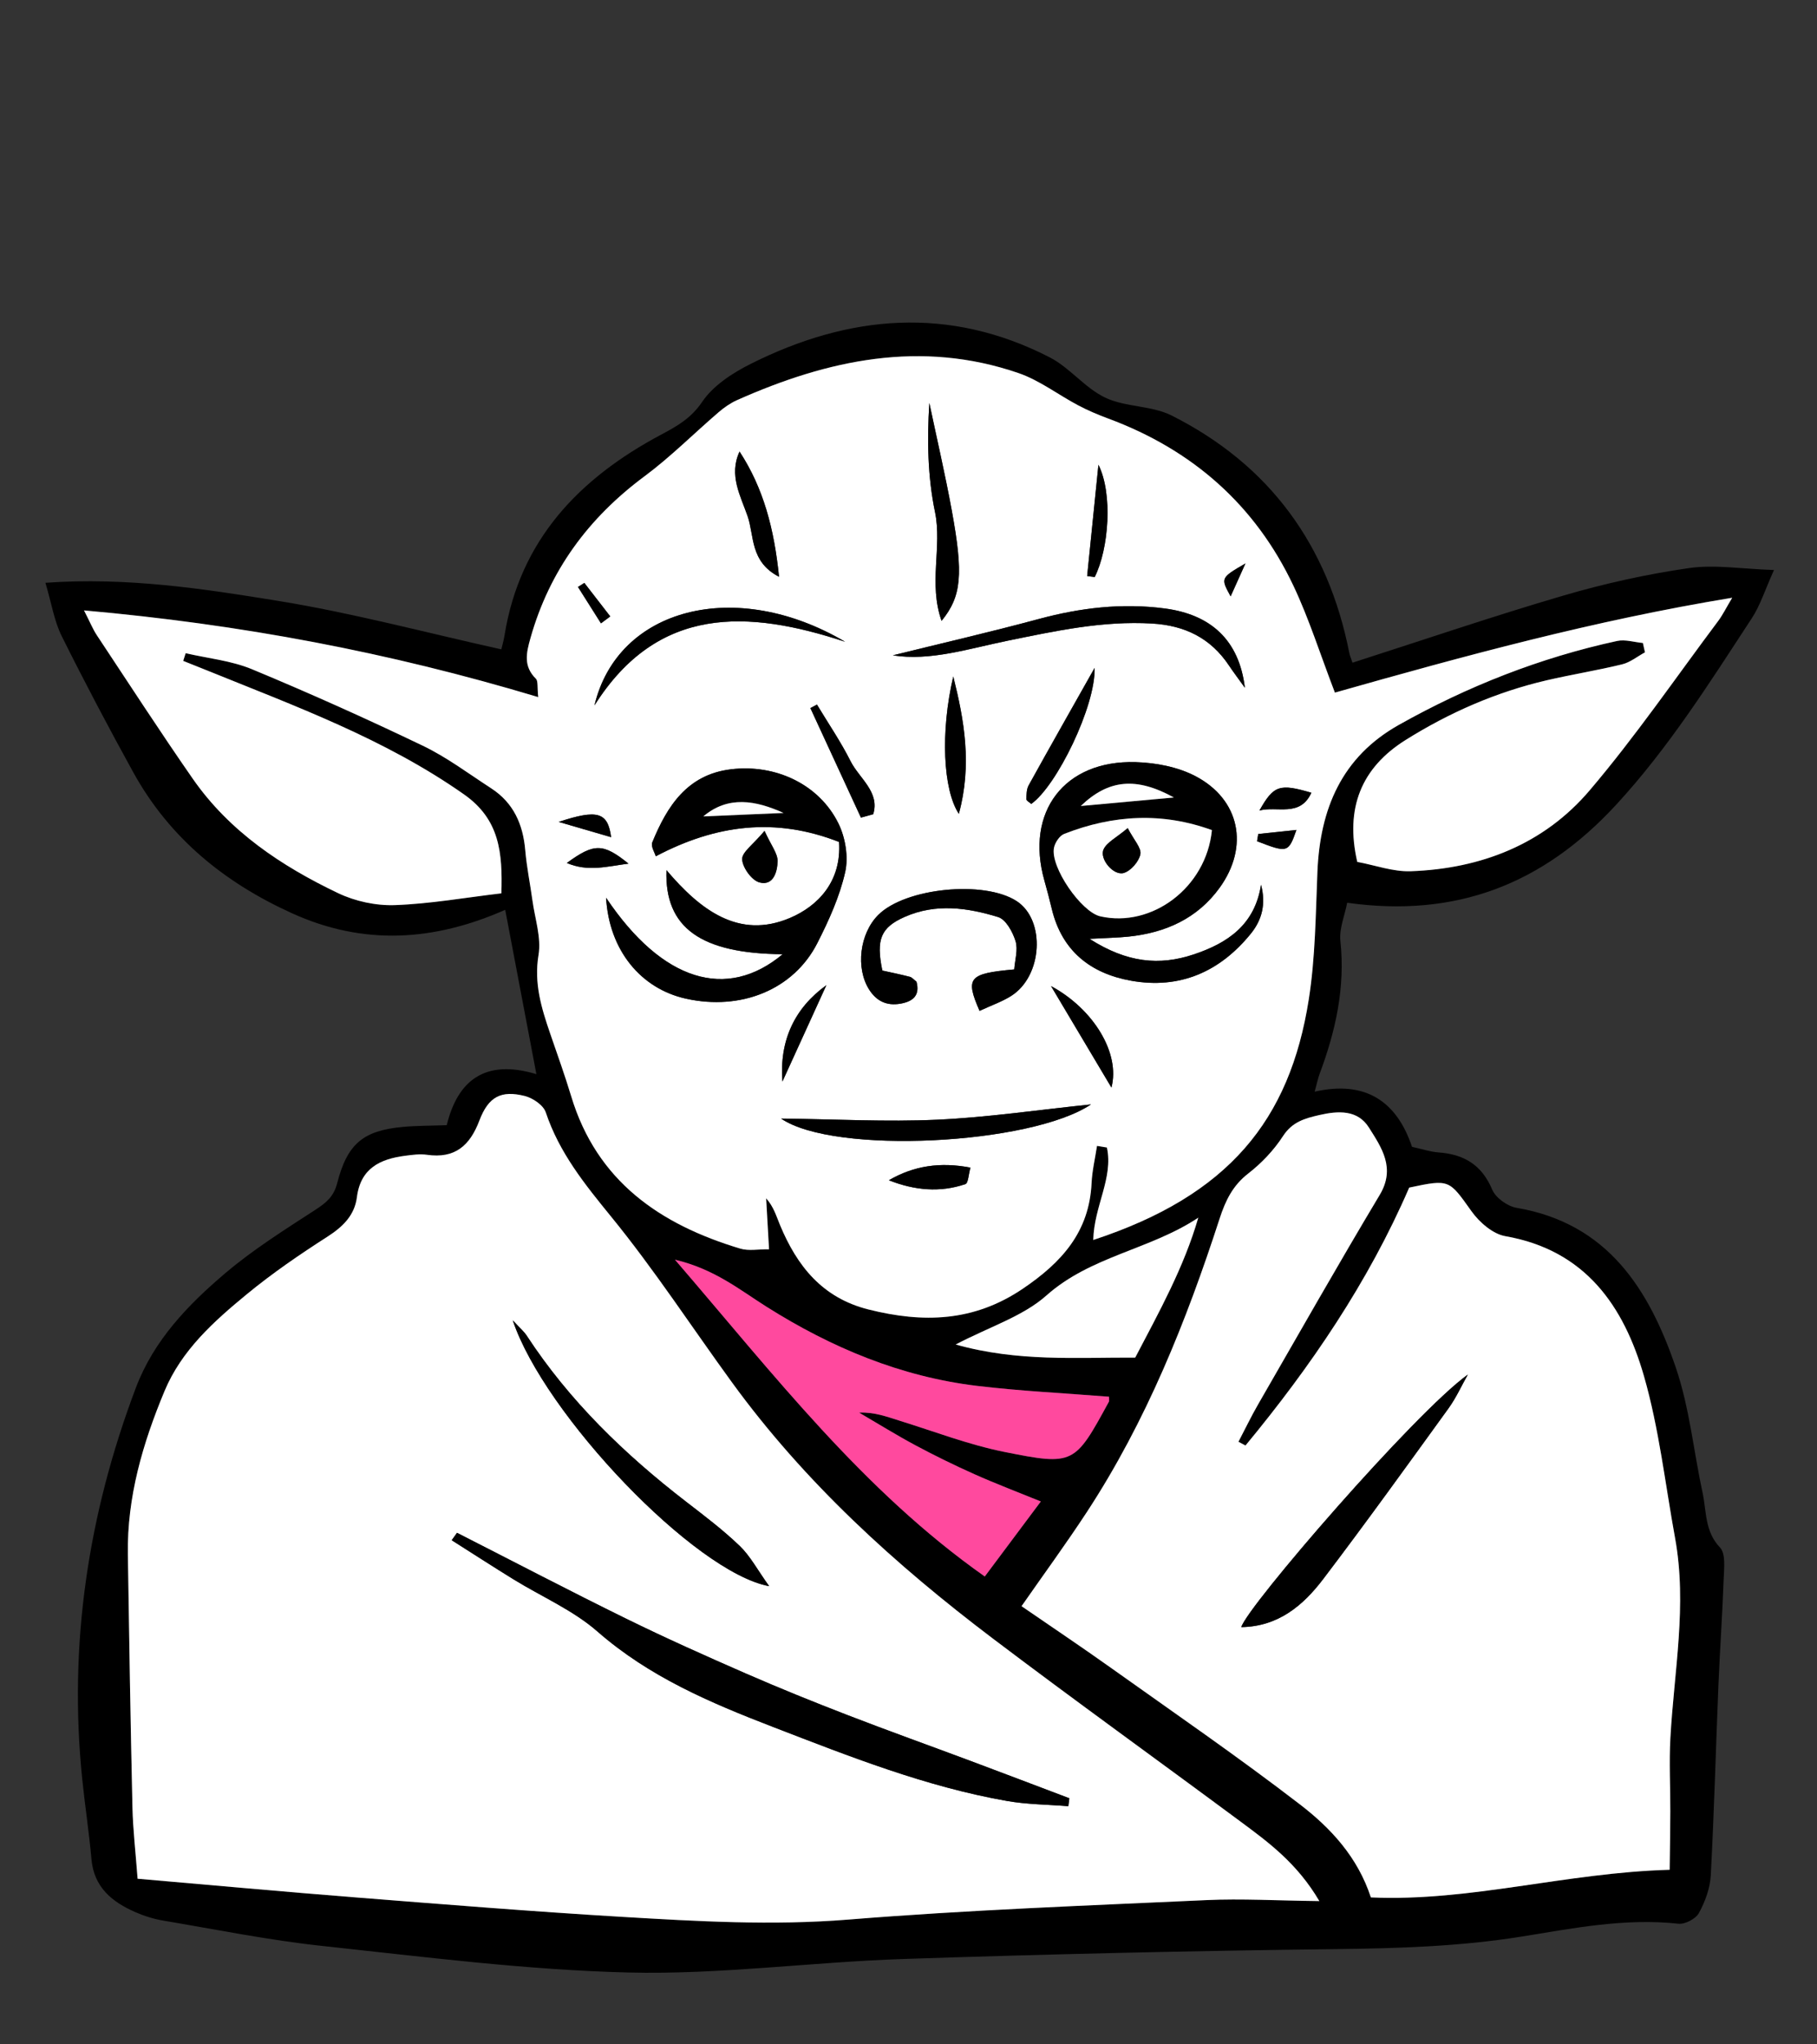<?xml version="1.0" encoding="UTF-8"?>
<svg width="400px" height="450px" viewBox="0 0 400 450" version="1.1" xmlns="http://www.w3.org/2000/svg" xmlns:xlink="http://www.w3.org/1999/xlink">
    <rect x="0" y="0" width="400" height="450" fill="#333333" stroke="none"/>
    <title>yoda</title>
    <g id="yoda" stroke="none" stroke-width="1" fill="none" fill-rule="evenodd">
        <g id="Group-36" transform="translate(10, 71)">
            <path d="M200.382,224.95 C214.102,228.797 226.927,227.771 239.911,227.831 C245.236,217.654 250.623,207.979 253.796,197.032 C243.211,204.077 230.146,205.459 220.375,214.148 C215.183,218.764 207.892,221.019 200.382,224.95 M234.14,236.441 C224.24,235.652 214.631,235.2 205.105,234.056 C188.281,232.037 173.009,225.637 158.746,216.638 C152.827,212.904 147.294,208.343 138.585,206.28 C160.487,231.719 179.939,257.085 206.792,276.014 C210.957,270.44 214.928,265.125 219.131,259.5 C213.821,257.335 209.125,255.559 204.549,253.514 C200.141,251.546 195.794,249.418 191.538,247.139 C187.327,244.885 183.265,242.354 179.137,239.945 C182.493,239.797 185.21,240.844 187.986,241.705 C195.662,244.085 203.238,247.012 211.081,248.588 C226.451,251.677 226.599,251.319 234.114,237.547 C234.22,237.351 234.133,237.052 234.14,236.441 M264.187,247.181 C263.671,246.906 263.155,246.63 262.639,246.354 C264.077,243.608 265.421,240.807 266.967,238.123 C275.841,222.721 284.615,207.259 293.741,192.007 C297.283,186.087 294.124,181.582 291.352,177.185 C288.874,173.257 284.621,173.476 280.402,174.449 C277.208,175.185 274.469,175.952 272.445,179.072 C270.428,182.183 267.722,185.037 264.783,187.315 C261.354,189.972 259.757,193.334 258.48,197.269 C251.142,219.884 242.341,241.865 229.242,261.865 C224.721,268.767 219.839,275.433 214.885,282.549 C221.591,287.164 228.039,291.475 234.355,295.972 C248.383,305.963 262.589,315.727 276.228,326.225 C282.943,331.393 288.875,337.748 291.789,346.654 C313.561,347.632 334.756,341.201 357.566,340.57 C357.617,336.107 357.694,331.911 357.706,327.714 C357.721,322.342 357.426,316.955 357.721,311.599 C358.528,296.92 361.447,282.295 358.753,267.539 C356.58,255.635 355.236,243.486 351.909,231.91 C347.48,216.492 339.004,204.177 321.378,201.102 C318.629,200.624 315.674,198.044 313.945,195.626 C308.987,188.689 309.162,188.505 300.225,190.414 C291.211,211.24 278.572,229.781 264.187,247.181 M280.446,347.462 C275.546,339.132 269.271,334.541 263.064,329.939 C244.927,316.493 226.591,303.311 208.588,289.688 C187.047,273.389 167.166,255.313 151.171,233.335 C142.315,221.165 134.07,208.506 124.578,196.859 C118.729,189.682 113.115,182.743 110.144,173.842 C109.617,172.262 107.282,170.683 105.5,170.24 C100.337,168.956 97.536,170.373 95.535,175.652 C93.424,181.221 90.121,184.072 83.986,183.191 C82.42,182.966 80.758,183.203 79.163,183.409 C73.666,184.12 69.384,186.167 68.575,192.513 C68.066,196.511 65.493,199.027 62.09,201.212 C55.984,205.131 49.954,209.257 44.359,213.861 C37.085,219.846 29.977,226.2 26.226,235.188 C21.429,246.68 17.954,258.529 18.148,271.153 C18.432,289.695 18.733,308.238 19.157,326.777 C19.271,331.77 19.86,336.753 20.291,342.541 C36.686,343.953 52.434,345.402 68.197,346.643 C87.742,348.183 107.287,349.764 126.856,350.928 C143.46,351.915 160.02,352.886 176.749,351.533 C202.977,349.412 229.303,348.455 255.599,347.246 C263.314,346.891 271.067,347.355 280.446,347.462 M230.674,201.939 C260.475,192.156 273.933,175.574 278.116,148.999 C279.573,139.742 279.631,130.245 280.023,120.845 C280.599,107.024 285.374,95.626 297.934,88.566 C313.045,80.072 329.031,73.77 345.989,70.089 C347.767,69.703 349.77,70.36 351.669,70.533 C351.822,71.22 351.975,71.905 352.128,72.592 C350.459,73.496 348.886,74.798 347.102,75.232 C341.615,76.572 336.021,77.462 330.519,78.741 C319.403,81.324 309.044,85.859 299.421,91.894 C289.696,97.995 286.071,106.864 288.791,118.718 C292.726,119.447 296.681,120.914 300.579,120.774 C316.039,120.22 329.871,114.828 339.944,102.985 C350.037,91.119 358.885,78.191 368.24,65.699 C369.242,64.361 369.984,62.828 371.33,60.577 C340.888,65.577 312.227,73.416 283.868,81.456 C280.614,72.971 278.189,65.246 274.763,57.993 C266.322,40.12 252.463,27.982 233.941,21.12 C231.706,20.292 229.491,19.352 227.385,18.241 C222.962,15.905 218.858,12.717 214.197,11.117 C192.749,3.756 172.255,8.174 152.285,17.063 C150.83,17.712 149.454,18.663 148.239,19.705 C142.768,24.398 137.652,29.558 131.883,33.843 C119.538,43.009 110.973,54.598 106.778,69.458 C105.843,72.769 105.194,75.643 107.965,78.391 C108.495,78.917 108.24,80.234 108.489,82.445 C75.63,72.566 42.972,66.418 8.494,63.361 C9.859,66.027 10.448,67.509 11.31,68.808 C18.304,79.363 25.195,89.99 32.418,100.386 C40.49,112.004 51.934,119.632 64.443,125.601 C68.192,127.39 72.76,128.377 76.901,128.232 C84.614,127.963 92.289,126.595 100.376,125.637 C100.647,116.679 100.007,109.383 92.157,103.867 C74.748,91.635 55.02,84.458 35.58,76.574 C33.834,75.866 32.082,75.174 30.332,74.474 C30.512,73.911 30.692,73.346 30.871,72.782 C35.757,73.917 40.907,74.411 45.476,76.308 C58.152,81.572 70.69,87.2 83.065,93.138 C88.37,95.683 93.167,99.304 98.137,102.525 C103.044,105.706 105.139,110.437 105.629,116.142 C105.949,119.863 106.71,123.545 107.22,127.251 C107.768,131.241 109.189,135.396 108.554,139.2 C107.512,145.435 109.193,150.887 111.112,156.485 C112.684,161.073 114.337,165.637 115.736,170.278 C121.384,189.007 135.309,198.547 152.989,203.847 C154.814,204.395 156.932,203.964 159.298,203.991 C159.042,199.48 158.851,196.124 158.661,192.767 C160.335,194.642 160.897,196.69 161.707,198.635 C165.474,207.679 171.018,214.689 181.21,217.242 C193.232,220.254 204.359,219.973 215.159,212.672 C223.719,206.886 229.792,200.188 230.301,189.428 C230.43,186.683 231.086,183.965 231.499,181.234 L233.677,181.589 C235.132,188.304 230.838,194.491 230.674,201.939 M287.738,74.873 C303.48,69.823 318.756,64.61 334.231,60.08 C343.245,57.441 352.505,55.39 361.795,54.048 C367.487,53.224 373.444,54.24 380.531,54.471 C378.535,58.888 377.508,62.245 375.661,65.065 C366.369,79.251 357.357,93.6 345.754,106.173 C329.575,123.704 310.479,131.059 286.573,127.714 C286.039,130.495 284.785,133.399 285.079,136.137 C286.173,146.349 284.034,155.935 280.508,165.364 C280.144,166.337 279.944,167.37 279.414,169.297 C290.681,166.745 297.507,171.49 300.843,181.437 C303.014,181.911 304.822,182.533 306.666,182.667 C312.272,183.072 316.199,185.391 318.498,190.856 C319.259,192.666 321.851,194.523 323.859,194.863 C343.959,198.274 353.053,212.857 358.912,230.007 C361.933,238.85 362.828,248.413 364.819,257.622 C365.701,261.704 365.255,266.071 368.645,269.638 C369.942,271.003 369.537,274.245 369.452,276.616 C369.176,284.378 368.621,292.13 368.301,299.89 C367.724,313.864 367.361,327.848 366.614,341.812 C366.463,344.638 365.367,347.591 364,350.098 C363.307,351.369 360.945,352.606 359.493,352.446 C347.79,351.162 336.4,353.431 325.003,355.269 C311.398,357.463 297.747,357.871 283.995,358.034 C252.251,358.408 220.507,359.151 188.778,360.21 C168.638,360.883 148.494,363.67 128.408,363.184 C105.888,362.639 83.403,359.742 60.959,357.337 C49.229,356.08 37.613,353.724 25.964,351.763 C23.865,351.41 21.764,350.757 19.813,349.903 C14.663,347.649 10.67,344.424 10.126,338.198 C9.612,332.33 8.708,326.497 8.105,320.635 C5.052,290.955 9.402,262.272 19.918,234.454 C23.858,224.032 31.385,216.21 39.618,209.232 C45.743,204.04 52.632,199.71 59.393,195.323 C61.769,193.782 63.465,192.419 64.226,189.45 C66.466,180.709 69.987,177.856 78.725,177.05 C81.659,176.778 84.621,176.807 88.346,176.671 C90.703,167.007 96.593,161.987 108.082,165.44 C105.637,152.554 103.422,140.882 101.218,129.268 C85.476,136.212 70.048,137.163 54.346,130.053 C39.413,123.291 27.297,113.441 19.324,98.974 C13.87,89.079 8.589,79.08 3.56,68.964 C1.944,65.714 1.379,61.94 0,57.281 C18.069,56.013 34.75,58.589 51.252,61.268 C67.634,63.929 83.747,68.254 100.361,71.933 C100.508,71.304 100.873,70.065 101.078,68.802 C104.479,47.808 117.528,34.282 135.479,24.708 C139.044,22.806 142.103,21.115 144.58,17.452 C146.998,13.877 151.246,11.113 155.248,9.105 C176.895,-1.759 198.976,-3.701 221.087,7.66 C225.512,9.933 228.837,14.403 233.303,16.525 C237.788,18.655 243.507,18.239 247.921,20.46 C269.543,31.338 282.393,49.06 287.05,72.775 C287.151,73.286 287.373,73.772 287.738,74.873" id="Fill-1" fill="#000000"></path>
            <path d="M122.3,66.207 C122.982,65.7 123.663,65.192 124.345,64.686 C122.444,62.228 120.542,59.77 118.64,57.312 C118.173,57.608 117.704,57.904 117.237,58.2 C118.924,60.869 120.612,63.538 122.3,66.207 L122.3,66.207 Z M264.175,53.025 C258.693,56.222 258.693,56.222 260.916,60.268 C262.131,57.567 263.153,55.297 264.175,53.025 L264.175,53.025 Z M266.996,112.576 C266.907,113.107 266.818,113.638 266.729,114.168 C273.425,116.762 273.643,116.719 275.396,111.689 C272.346,112.012 269.671,112.294 266.996,112.576 L266.996,112.576 Z M124.536,113.279 C123.801,107.79 121.584,107.07 112.996,109.915 C117.657,111.273 120.943,112.231 124.536,113.279 L124.536,113.279 Z M128.36,119.101 C122.737,114.565 120.802,114.572 114.785,118.959 C119.475,120.95 123.511,119.725 128.36,119.101 L128.36,119.101 Z M267.253,107.418 C271.089,106.356 276.194,108.978 278.688,103.499 C271.697,101.44 270.394,101.83 267.253,107.418 L267.253,107.418 Z M158.308,111.893 C155.805,114.898 153.311,116.582 153.382,118.15 C153.464,119.979 155.501,122.795 157.2,123.241 C160.286,124.053 161.145,120.823 161.178,118.538 C161.203,116.86 159.796,115.161 158.308,111.893 L158.308,111.893 Z M171.92,145.856 C164.905,150.908 161.553,158.044 162.245,167.068 C165.47,159.998 168.695,152.928 171.92,145.856 L171.92,145.856 Z M185.676,188.795 C191.319,191.027 196.937,191.553 202.531,189.641 C203.158,189.426 203.208,187.523 203.638,186.009 C196.949,184.742 191.181,185.596 185.676,188.795 L185.676,188.795 Z M229.328,55.797 C229.883,55.871 230.438,55.943 230.993,56.017 C234.102,49.83 235.018,37.692 231.813,31.299 L229.328,55.797 Z M179.528,108.971 C180.429,108.722 181.331,108.474 182.232,108.225 C183.748,103.332 179.134,100.31 177.248,96.554 C175.085,92.246 172.339,88.231 169.846,84.09 C169.364,84.348 168.882,84.605 168.4,84.864 C172.11,92.899 175.819,100.936 179.528,108.971 L179.528,108.971 Z M234.671,168.389 C236.662,160.89 230.785,151.127 221.378,146.053 C226.05,153.904 230.17,160.825 234.671,168.389 L234.671,168.389 Z M152.806,28.394 C150.391,33.583 153.026,38.146 154.58,42.618 C156.072,46.911 155.072,52.65 161.501,55.959 C160.423,45.388 158.084,36.482 152.806,28.394 L152.806,28.394 Z M217.023,105.959 C222.624,102.006 231.206,84.42 230.969,76.02 C225.79,85.208 221.073,93.512 216.452,101.867 C215.978,102.726 215.966,103.895 215.958,104.923 C215.955,105.262 216.64,105.605 217.023,105.959 L217.023,105.959 Z M199.857,77.893 C197.011,90.04 197.585,102.834 201.082,108.14 C204.03,97.285 202.267,87.572 199.857,77.893 L199.857,77.893 Z M197.278,65.668 C201.691,60.244 202.107,55.462 199.533,41.395 C198.081,33.461 196.25,25.597 194.589,17.7 C194.065,25.896 194.228,33.955 195.837,41.715 C197.428,49.394 194.357,57.394 197.278,65.668 L197.278,65.668 Z M120.868,84.27 C134.806,62.209 154.633,63.202 176.043,70.264 C151.905,56.049 125.975,62.807 120.868,84.27 L120.868,84.27 Z M230.174,172.102 C218.483,173.311 207.41,174.958 196.285,175.468 C185.162,175.978 173.988,175.353 161.954,175.216 C173.633,183.231 216.999,180.951 230.174,172.102 L230.174,172.102 Z M186.549,73.253 C194.808,74.563 203.253,71.782 211.784,70.041 C222.3,67.894 232.753,65.609 243.626,66.25 C250.841,66.675 256.515,69.446 260.548,75.486 C261.495,76.904 262.529,78.265 264.052,80.39 C262.794,69.941 256.604,64.278 246.43,62.937 C236.972,61.69 227.811,62.792 218.652,65.261 C207.833,68.177 196.906,70.692 186.549,73.253 L186.549,73.253 Z M205.643,151.511 C208.262,150.293 210.586,149.498 212.605,148.222 C219.543,143.839 220.203,131.522 213.825,127.363 C206.677,122.701 189.312,124.428 183.34,130.394 C179.233,134.496 178.321,142.12 181.359,146.858 C182.984,149.393 185.236,150.449 188.236,149.925 C191.107,149.423 192.549,148.015 191.755,145.081 C191.156,144.628 190.775,144.137 190.299,144.014 C188.268,143.488 186.208,143.071 184.241,142.634 C182.819,135.749 183.912,133.14 189.197,130.811 C196.029,127.803 202.999,128.793 209.73,130.86 C211.438,131.385 212.945,134.136 213.567,136.163 C214.145,138.051 213.422,140.338 213.277,142.385 C203.266,143.291 202.447,144.186 205.643,151.511 L205.643,151.511 Z M229.855,135.658 C233.868,135.436 236.177,135.402 238.465,135.163 C246.583,134.313 253.579,131.192 258.474,124.436 C265.05,115.357 262.989,104.942 253.088,99.804 C249.219,97.796 244.418,96.889 240.003,96.758 C224.288,96.291 215.656,107.747 219.912,122.811 C220.498,124.885 221.042,126.972 221.545,129.066 C223.762,138.304 230.061,143.273 238.975,144.869 C249.748,146.798 258.57,142.904 265.384,134.488 C267.8,131.505 268.731,127.99 267.606,123.753 C266.243,132.561 260.268,136.595 252.766,139.092 C245.232,141.6 238.137,140.946 229.855,135.658 L229.855,135.658 Z M123.425,126.609 C124.096,138.166 131.059,146.607 140.973,148.818 C153.135,151.531 164.72,146.833 169.928,136.598 C172.465,131.613 174.841,126.367 176.062,120.962 C176.814,117.632 176.106,113.357 174.567,110.24 C170.325,101.649 160.749,97.144 150.916,98.333 C141.302,99.495 136.868,106.425 133.597,114.416 C133.235,115.301 134.152,116.71 134.367,117.483 C147.691,110.457 160.765,108.869 174.708,114.328 C175.292,122.968 170.13,128.414 163.92,131.053 C152.625,135.853 144.122,129.263 136.715,120.534 C136.27,133.283 144.395,138.903 162.299,139.04 C150.001,149.312 135.805,145.07 123.425,126.609 L123.425,126.609 Z M230.674,201.939 C230.838,194.491 235.133,188.305 233.677,181.589 L231.499,181.234 C231.086,183.965 230.43,186.684 230.301,189.428 C229.792,200.188 223.719,206.886 215.159,212.672 C204.359,219.974 193.232,220.254 181.21,217.242 C171.018,214.689 165.474,207.679 161.707,198.635 C160.897,196.69 160.335,194.643 158.661,192.768 C158.851,196.124 159.042,199.48 159.298,203.991 C156.932,203.964 154.814,204.395 152.989,203.848 C135.309,198.547 121.384,189.007 115.736,170.278 C114.337,165.638 112.684,161.073 111.112,156.485 C109.193,150.887 107.512,145.436 108.554,139.2 C109.189,135.396 107.768,131.241 107.22,127.251 C106.71,123.545 105.949,119.863 105.629,116.143 C105.139,110.437 103.044,105.706 98.137,102.525 C93.167,99.304 88.37,95.684 83.065,93.139 C70.69,87.2 58.152,81.572 45.476,76.309 C40.907,74.411 35.757,73.917 30.871,72.782 C30.692,73.347 30.512,73.911 30.332,74.475 C32.082,75.174 33.834,75.866 35.58,76.574 C55.02,84.458 74.748,91.635 92.157,103.867 C100.007,109.383 100.647,116.68 100.376,125.637 C92.289,126.595 84.614,127.963 76.901,128.232 C72.76,128.377 68.192,127.391 64.443,125.602 C51.934,119.632 40.49,112.004 32.418,100.386 C25.195,89.99 18.304,79.363 11.31,68.809 C10.448,67.509 9.859,66.027 8.494,63.361 C42.972,66.418 75.63,72.566 108.489,82.445 C108.24,80.234 108.495,78.917 107.965,78.392 C105.195,75.644 105.843,72.769 106.778,69.458 C110.973,54.599 119.538,43.009 131.883,33.843 C137.652,29.559 142.768,24.398 148.239,19.705 C149.454,18.663 150.83,17.712 152.285,17.063 C172.255,8.174 192.749,3.756 214.197,11.117 C218.858,12.717 222.962,15.905 227.385,18.241 C229.491,19.353 231.706,20.292 233.941,21.12 C252.463,27.982 266.322,40.12 274.763,57.993 C278.189,65.246 280.614,72.971 283.868,81.456 C312.227,73.416 340.888,65.577 371.33,60.577 C369.984,62.828 369.242,64.361 368.24,65.699 C358.885,78.191 350.037,91.119 339.944,102.985 C329.871,114.828 316.039,120.22 300.579,120.774 C296.681,120.914 292.726,119.447 288.791,118.718 C286.071,106.864 289.696,97.995 299.421,91.894 C309.044,85.859 319.404,81.324 330.519,78.741 C336.021,77.462 341.615,76.572 347.102,75.232 C348.886,74.798 350.459,73.496 352.128,72.592 C351.975,71.905 351.822,71.22 351.669,70.533 C349.77,70.36 347.767,69.703 345.989,70.089 C329.031,73.77 313.045,80.072 297.934,88.566 C285.374,95.626 280.599,107.024 280.023,120.845 C279.631,130.245 279.573,139.742 278.116,148.999 C273.933,175.574 260.475,192.156 230.674,201.939 L230.674,201.939 Z" id="Fill-2" fill="#FFFFFF"></path>
            <path d="M159.324,278.142 C156.723,274.512 155.159,271.511 152.846,269.29 C149.171,265.76 145.065,262.661 141.019,259.538 C127.503,249.109 115.357,237.386 105.956,223.009 C105.33,222.051 104.407,221.288 102.882,219.629 C109.776,240.289 142.943,275.109 159.324,278.142 M90.609,266.399 C90.22,266.943 89.83,267.488 89.441,268.032 C93.966,270.901 98.463,273.816 103.023,276.628 C109.21,280.445 116.127,283.405 121.519,288.118 C132.943,298.102 146.309,303.78 160.207,309.141 C177.049,315.638 193.779,322.273 211.632,325.414 C216.08,326.198 220.664,326.209 225.186,326.576 C225.26,325.994 225.335,325.411 225.409,324.828 C218.174,322.092 210.946,319.336 203.701,316.626 C194.645,313.241 185.538,309.988 176.521,306.5 C169.009,303.596 161.532,300.578 154.152,297.354 C145.306,293.49 136.486,289.546 127.824,285.291 C115.339,279.158 103.007,272.711 90.609,266.399 M280.446,347.462 C271.067,347.356 263.314,346.892 255.599,347.246 C229.303,348.455 202.977,349.413 176.749,351.534 C160.02,352.886 143.46,351.915 126.856,350.928 C107.287,349.765 87.742,348.184 68.198,346.644 C52.434,345.403 36.686,343.954 20.291,342.541 C19.86,336.753 19.271,331.771 19.157,326.778 C18.733,308.239 18.432,289.696 18.148,271.154 C17.954,258.53 21.429,246.681 26.226,235.189 C29.977,226.201 37.085,219.847 44.359,213.862 C49.954,209.257 55.984,205.131 62.09,201.212 C65.493,199.028 68.066,196.511 68.575,192.514 C69.384,186.167 73.666,184.121 79.163,183.41 C80.758,183.204 82.42,182.966 83.986,183.192 C90.121,184.073 93.425,181.222 95.535,175.653 C97.536,170.373 100.337,168.956 105.5,170.241 C107.282,170.684 109.617,172.263 110.144,173.842 C113.115,182.744 118.729,189.683 124.578,196.86 C134.071,208.506 142.315,221.165 151.171,233.335 C167.166,255.314 187.047,273.39 208.588,289.689 C226.591,303.312 244.928,316.494 263.064,329.94 C269.271,334.541 275.546,339.132 280.446,347.462" id="Fill-3" fill="#FFFFFF"></path>
            <path d="M313.134,231.567 C301.349,240.062 264.577,282.601 263.261,287.158 C271.392,287.043 276.872,282.396 281.293,276.577 C290.695,264.201 299.777,251.581 308.889,238.988 C310.55,236.692 311.731,234.049 313.134,231.567 M264.187,247.182 C278.572,229.782 291.211,211.241 300.225,190.415 C309.162,188.505 308.988,188.69 313.946,195.627 C315.674,198.045 318.629,200.625 321.378,201.103 C339.004,204.177 347.48,216.493 351.909,231.911 C355.236,243.487 356.58,255.635 358.753,267.54 C361.447,282.296 358.528,296.921 357.721,311.6 C357.426,316.956 357.721,322.342 357.706,327.714 C357.694,331.912 357.617,336.108 357.566,340.571 C334.756,341.202 313.561,347.632 291.789,346.655 C288.875,337.749 282.943,331.394 276.228,326.226 C262.589,315.728 248.383,305.963 234.355,295.973 C228.039,291.476 221.592,287.165 214.885,282.549 C219.839,275.434 224.721,268.768 229.242,261.866 C242.342,241.866 251.142,219.884 258.48,197.27 C259.757,193.335 261.354,189.973 264.783,187.316 C267.722,185.038 270.428,182.184 272.446,179.073 C274.469,175.953 277.208,175.186 280.402,174.45 C284.621,173.477 288.874,173.257 291.352,177.186 C294.124,181.583 297.283,186.088 293.741,192.007 C284.615,207.259 275.841,222.722 266.967,238.124 C265.421,240.808 264.077,243.609 262.639,246.355 C263.155,246.63 263.671,246.907 264.187,247.182" id="Fill-4" fill="#FFFFFF"></path>
            <path d="M234.14,236.442 C234.133,237.052 234.221,237.352 234.114,237.547 C226.599,251.32 226.452,251.677 211.081,248.588 C203.238,247.012 195.662,244.086 187.986,241.706 C185.21,240.844 182.493,239.797 179.137,239.946 C183.265,242.355 187.327,244.885 191.538,247.14 C195.794,249.419 200.141,251.546 204.549,253.515 C209.125,255.56 213.822,257.336 219.131,259.501 C214.928,265.126 210.957,270.441 206.792,276.015 C179.939,257.086 160.487,231.719 138.585,206.281 C147.294,208.343 152.827,212.905 158.746,216.639 C173.009,225.638 188.281,232.038 205.105,234.057 C214.631,235.201 224.241,235.653 234.14,236.442" id="Fill-5" fill="#FF499E"></path>
            <path d="M200.382,224.95 C207.892,221.019 215.183,218.764 220.375,214.148 C230.146,205.459 243.211,204.077 253.796,197.032 C250.623,207.979 245.236,217.654 239.911,227.831 C226.927,227.771 214.102,228.797 200.382,224.95" id="Fill-6" fill="#FFFFFF"></path>
            <path d="M144.828,108.704 C150.718,108.452 156.607,108.2 162.496,107.947 C156.363,105.176 150.311,104.075 144.828,108.704 M123.425,126.609 C135.805,145.07 150.001,149.312 162.298,139.04 C144.394,138.903 136.269,133.283 136.714,120.534 C144.121,129.263 152.624,135.852 163.92,131.053 C170.129,128.414 175.291,122.968 174.708,114.328 C160.765,108.869 147.69,110.457 134.367,117.483 C134.152,116.71 133.234,115.301 133.597,114.416 C136.868,106.425 141.302,99.495 150.915,98.333 C160.748,97.144 170.325,101.649 174.567,110.24 C176.106,113.357 176.814,117.632 176.061,120.962 C174.84,126.367 172.464,131.613 169.928,136.598 C164.72,146.833 153.135,151.531 140.973,148.818 C131.058,146.607 124.096,138.166 123.425,126.609" id="Fill-7" fill="#000000"></path>
            <path d="M248.426,104.542 C240.147,99.98 234.055,100.532 227.919,106.415 C234.805,105.786 241.102,105.211 248.426,104.542 M256.797,111.725 C245.907,107.752 235.058,108.328 224.266,112.56 C223.255,112.957 222.265,114.452 222.03,115.596 C221.16,119.813 228.014,129.749 232.225,130.704 C243.54,133.272 255.55,124.41 256.797,111.725 M229.855,135.658 C238.137,140.946 245.232,141.6 252.766,139.092 C260.268,136.595 266.243,132.562 267.606,123.753 C268.731,127.99 267.8,131.505 265.384,134.488 C258.57,142.904 249.748,146.798 238.975,144.869 C230.061,143.273 223.762,138.304 221.545,129.066 C221.042,126.972 220.498,124.885 219.912,122.812 C215.656,107.747 224.288,96.291 240.003,96.758 C244.418,96.889 249.219,97.796 253.088,99.804 C262.989,104.942 265.05,115.357 258.474,124.436 C253.579,131.192 246.583,134.313 238.465,135.163 C236.177,135.402 233.868,135.436 229.855,135.658" id="Fill-8" fill="#000000"></path>
            <path d="M205.643,151.511 C202.447,144.187 203.267,143.291 213.277,142.385 C213.422,140.338 214.145,138.051 213.567,136.163 C212.945,134.136 211.438,131.385 209.73,130.861 C202.999,128.793 196.029,127.803 189.197,130.812 C183.912,133.14 182.819,135.749 184.242,142.634 C186.208,143.072 188.268,143.489 190.299,144.014 C190.775,144.137 191.157,144.628 191.755,145.081 C192.549,148.015 191.107,149.423 188.236,149.925 C185.236,150.449 182.984,149.393 181.359,146.859 C178.322,142.12 179.233,134.496 183.34,130.394 C189.312,124.428 206.677,122.701 213.826,127.364 C220.204,131.523 219.543,143.839 212.605,148.222 C210.586,149.498 208.263,150.293 205.643,151.511" id="Fill-9" fill="#000000"></path>
            <path d="M186.548,73.253 C196.906,70.692 207.833,68.177 218.652,65.261 C227.81,62.792 236.971,61.69 246.43,62.938 C256.603,64.278 262.794,69.941 264.051,80.39 C262.528,78.265 261.494,76.904 260.548,75.486 C256.514,69.446 250.84,66.675 243.626,66.25 C232.752,65.609 222.3,67.895 211.784,70.041 C203.253,71.782 194.807,74.564 186.548,73.253" id="Fill-10" fill="#000000"></path>
            <path d="M230.174,172.102 C216.999,180.952 173.633,183.232 161.954,175.216 C173.987,175.354 185.162,175.979 196.285,175.468 C207.41,174.958 218.483,173.312 230.174,172.102" id="Fill-11" fill="#000000"></path>
            <path d="M120.868,84.271 C125.975,62.807 151.905,56.049 176.042,70.264 C154.633,63.203 134.806,62.209 120.868,84.271" id="Fill-12" fill="#000000"></path>
            <path d="M197.278,65.668 C194.358,57.394 197.428,49.394 195.837,41.715 C194.229,33.955 194.065,25.897 194.59,17.7 C196.25,25.597 198.082,33.461 199.533,41.395 C202.108,55.462 201.692,60.244 197.278,65.668" id="Fill-13" fill="#000000"></path>
            <path d="M199.857,77.893 C202.268,87.573 204.03,97.286 201.083,108.14 C197.586,102.834 197.012,90.04 199.857,77.893" id="Fill-14" fill="#000000"></path>
            <path d="M217.023,105.959 C216.64,105.605 215.955,105.262 215.958,104.923 C215.966,103.896 215.978,102.726 216.452,101.867 C221.074,93.512 225.79,85.208 230.97,76.021 C231.207,84.42 222.625,102.006 217.023,105.959" id="Fill-15" fill="#000000"></path>
            <path d="M152.806,28.395 C158.084,36.483 160.423,45.388 161.501,55.959 C155.073,52.651 156.073,46.912 154.58,42.619 C153.026,38.147 150.391,33.583 152.806,28.395" id="Fill-16" fill="#000000"></path>
            <path d="M234.671,168.389 C230.17,160.826 226.05,153.905 221.378,146.053 C230.785,151.127 236.662,160.89 234.671,168.389" id="Fill-17" fill="#000000"></path>
            <path d="M179.528,108.971 C175.819,100.936 172.11,92.9 168.4,84.865 C168.882,84.606 169.364,84.348 169.846,84.09 C172.339,88.232 175.085,92.246 177.248,96.554 C179.134,100.31 183.748,103.332 182.232,108.225 C181.331,108.474 180.429,108.722 179.528,108.971" id="Fill-18" fill="#000000"></path>
            <path d="M229.328,55.797 L231.812,31.299 C235.017,37.693 234.101,49.83 230.993,56.017 C230.438,55.943 229.883,55.871 229.328,55.797" id="Fill-19" fill="#000000"></path>
            <path d="M185.676,188.795 C191.18,185.596 196.949,184.742 203.637,186.009 C203.208,187.524 203.158,189.426 202.531,189.641 C196.936,191.553 191.319,191.027 185.676,188.795" id="Fill-20" fill="#000000"></path>
            <path d="M171.92,145.857 C168.695,152.928 165.47,159.999 162.245,167.069 C161.553,158.045 164.905,150.909 171.92,145.857" id="Fill-21" fill="#000000"></path>
            <path d="M158.308,111.893 C159.796,115.162 161.203,116.861 161.179,118.539 C161.145,120.824 160.287,124.053 157.2,123.242 C155.501,122.795 153.464,119.98 153.382,118.151 C153.311,116.582 155.805,114.899 158.308,111.893" id="Fill-22" fill="#000000"></path>
            <path d="M267.253,107.418 C270.394,101.83 271.697,101.44 278.688,103.499 C276.194,108.978 271.089,106.356 267.253,107.418" id="Fill-23" fill="#000000"></path>
            <path d="M128.36,119.101 C123.511,119.725 119.476,120.951 114.786,118.959 C120.803,114.573 122.737,114.566 128.36,119.101" id="Fill-24" fill="#000000"></path>
            <path d="M124.536,113.28 C120.942,112.232 117.657,111.274 112.996,109.916 C121.584,107.071 123.801,107.791 124.536,113.28" id="Fill-25" fill="#000000"></path>
            <path d="M266.996,112.576 C269.671,112.294 272.347,112.012 275.396,111.689 C273.643,116.719 273.425,116.762 266.729,114.168 C266.818,113.638 266.907,113.107 266.996,112.576" id="Fill-26" fill="#000000"></path>
            <path d="M264.175,53.026 C263.153,55.297 262.131,57.568 260.916,60.268 C258.693,56.222 258.693,56.222 264.175,53.026" id="Fill-27" fill="#000000"></path>
            <path d="M122.3,66.207 C120.612,63.538 118.924,60.869 117.237,58.2 C117.704,57.904 118.173,57.608 118.64,57.312 C120.542,59.77 122.444,62.228 124.345,64.686 C123.663,65.192 122.982,65.7 122.3,66.207" id="Fill-28" fill="#000000"></path>
            <path d="M90.609,266.399 C103.006,272.711 115.338,279.158 127.824,285.292 C136.485,289.546 145.306,293.49 154.151,297.354 C161.532,300.578 169.008,303.596 176.521,306.501 C185.538,309.988 194.645,313.241 203.701,316.627 C210.946,319.337 218.173,322.092 225.409,324.828 C225.335,325.411 225.26,325.994 225.186,326.576 C220.664,326.21 216.08,326.198 211.631,325.415 C193.778,322.273 177.049,315.638 160.207,309.141 C146.309,303.78 132.943,298.102 121.519,288.118 C116.127,283.405 109.21,280.445 103.023,276.628 C98.463,273.816 93.966,270.901 89.441,268.032 C89.83,267.488 90.219,266.943 90.609,266.399" id="Fill-29" fill="#000000"></path>
            <path d="M159.324,278.142 C142.943,275.109 109.776,240.289 102.882,219.629 C104.407,221.288 105.33,222.051 105.956,223.009 C115.357,237.386 127.503,249.109 141.019,259.538 C145.065,262.661 149.171,265.76 152.846,269.29 C155.159,271.511 156.723,274.512 159.324,278.142" id="Fill-30" fill="#000000"></path>
            <path d="M313.134,231.567 C311.731,234.049 310.55,236.692 308.889,238.988 C299.777,251.581 290.695,264.201 281.293,276.577 C276.872,282.396 271.392,287.043 263.261,287.158 C264.577,282.601 301.349,240.062 313.134,231.567" id="Fill-31" fill="#000000"></path>
            <path d="M144.828,108.704 C150.311,104.075 156.363,105.176 162.496,107.947 C156.607,108.2 150.718,108.452 144.828,108.704" id="Fill-32" fill="#FFFFFF"></path>
            <path d="M238.26,111.283 C235.708,113.438 233.672,114.393 232.948,115.957 C231.974,118.058 235.139,121.824 237.385,121.159 C238.946,120.697 240.72,118.647 241.045,117.034 C241.317,115.678 239.634,113.929 238.26,111.283 M256.797,111.724 C255.55,124.41 243.54,133.272 232.225,130.704 C228.014,129.749 221.16,119.812 222.03,115.595 C222.265,114.452 223.255,112.957 224.266,112.559 C235.058,108.328 245.907,107.752 256.797,111.724" id="Fill-33" fill="#FFFFFF"></path>
            <path d="M248.426,104.542 C241.102,105.211 234.805,105.786 227.919,106.415 C234.055,100.532 240.147,99.98 248.426,104.542" id="Fill-34" fill="#FFFFFF"></path>
            <path d="M238.26,111.283 C239.634,113.929 241.317,115.678 241.045,117.034 C240.72,118.647 238.946,120.697 237.385,121.159 C235.139,121.824 231.974,118.058 232.948,115.957 C233.672,114.393 235.708,113.438 238.26,111.283" id="Fill-35" fill="#000000"></path>
        </g>
    </g>
</svg>